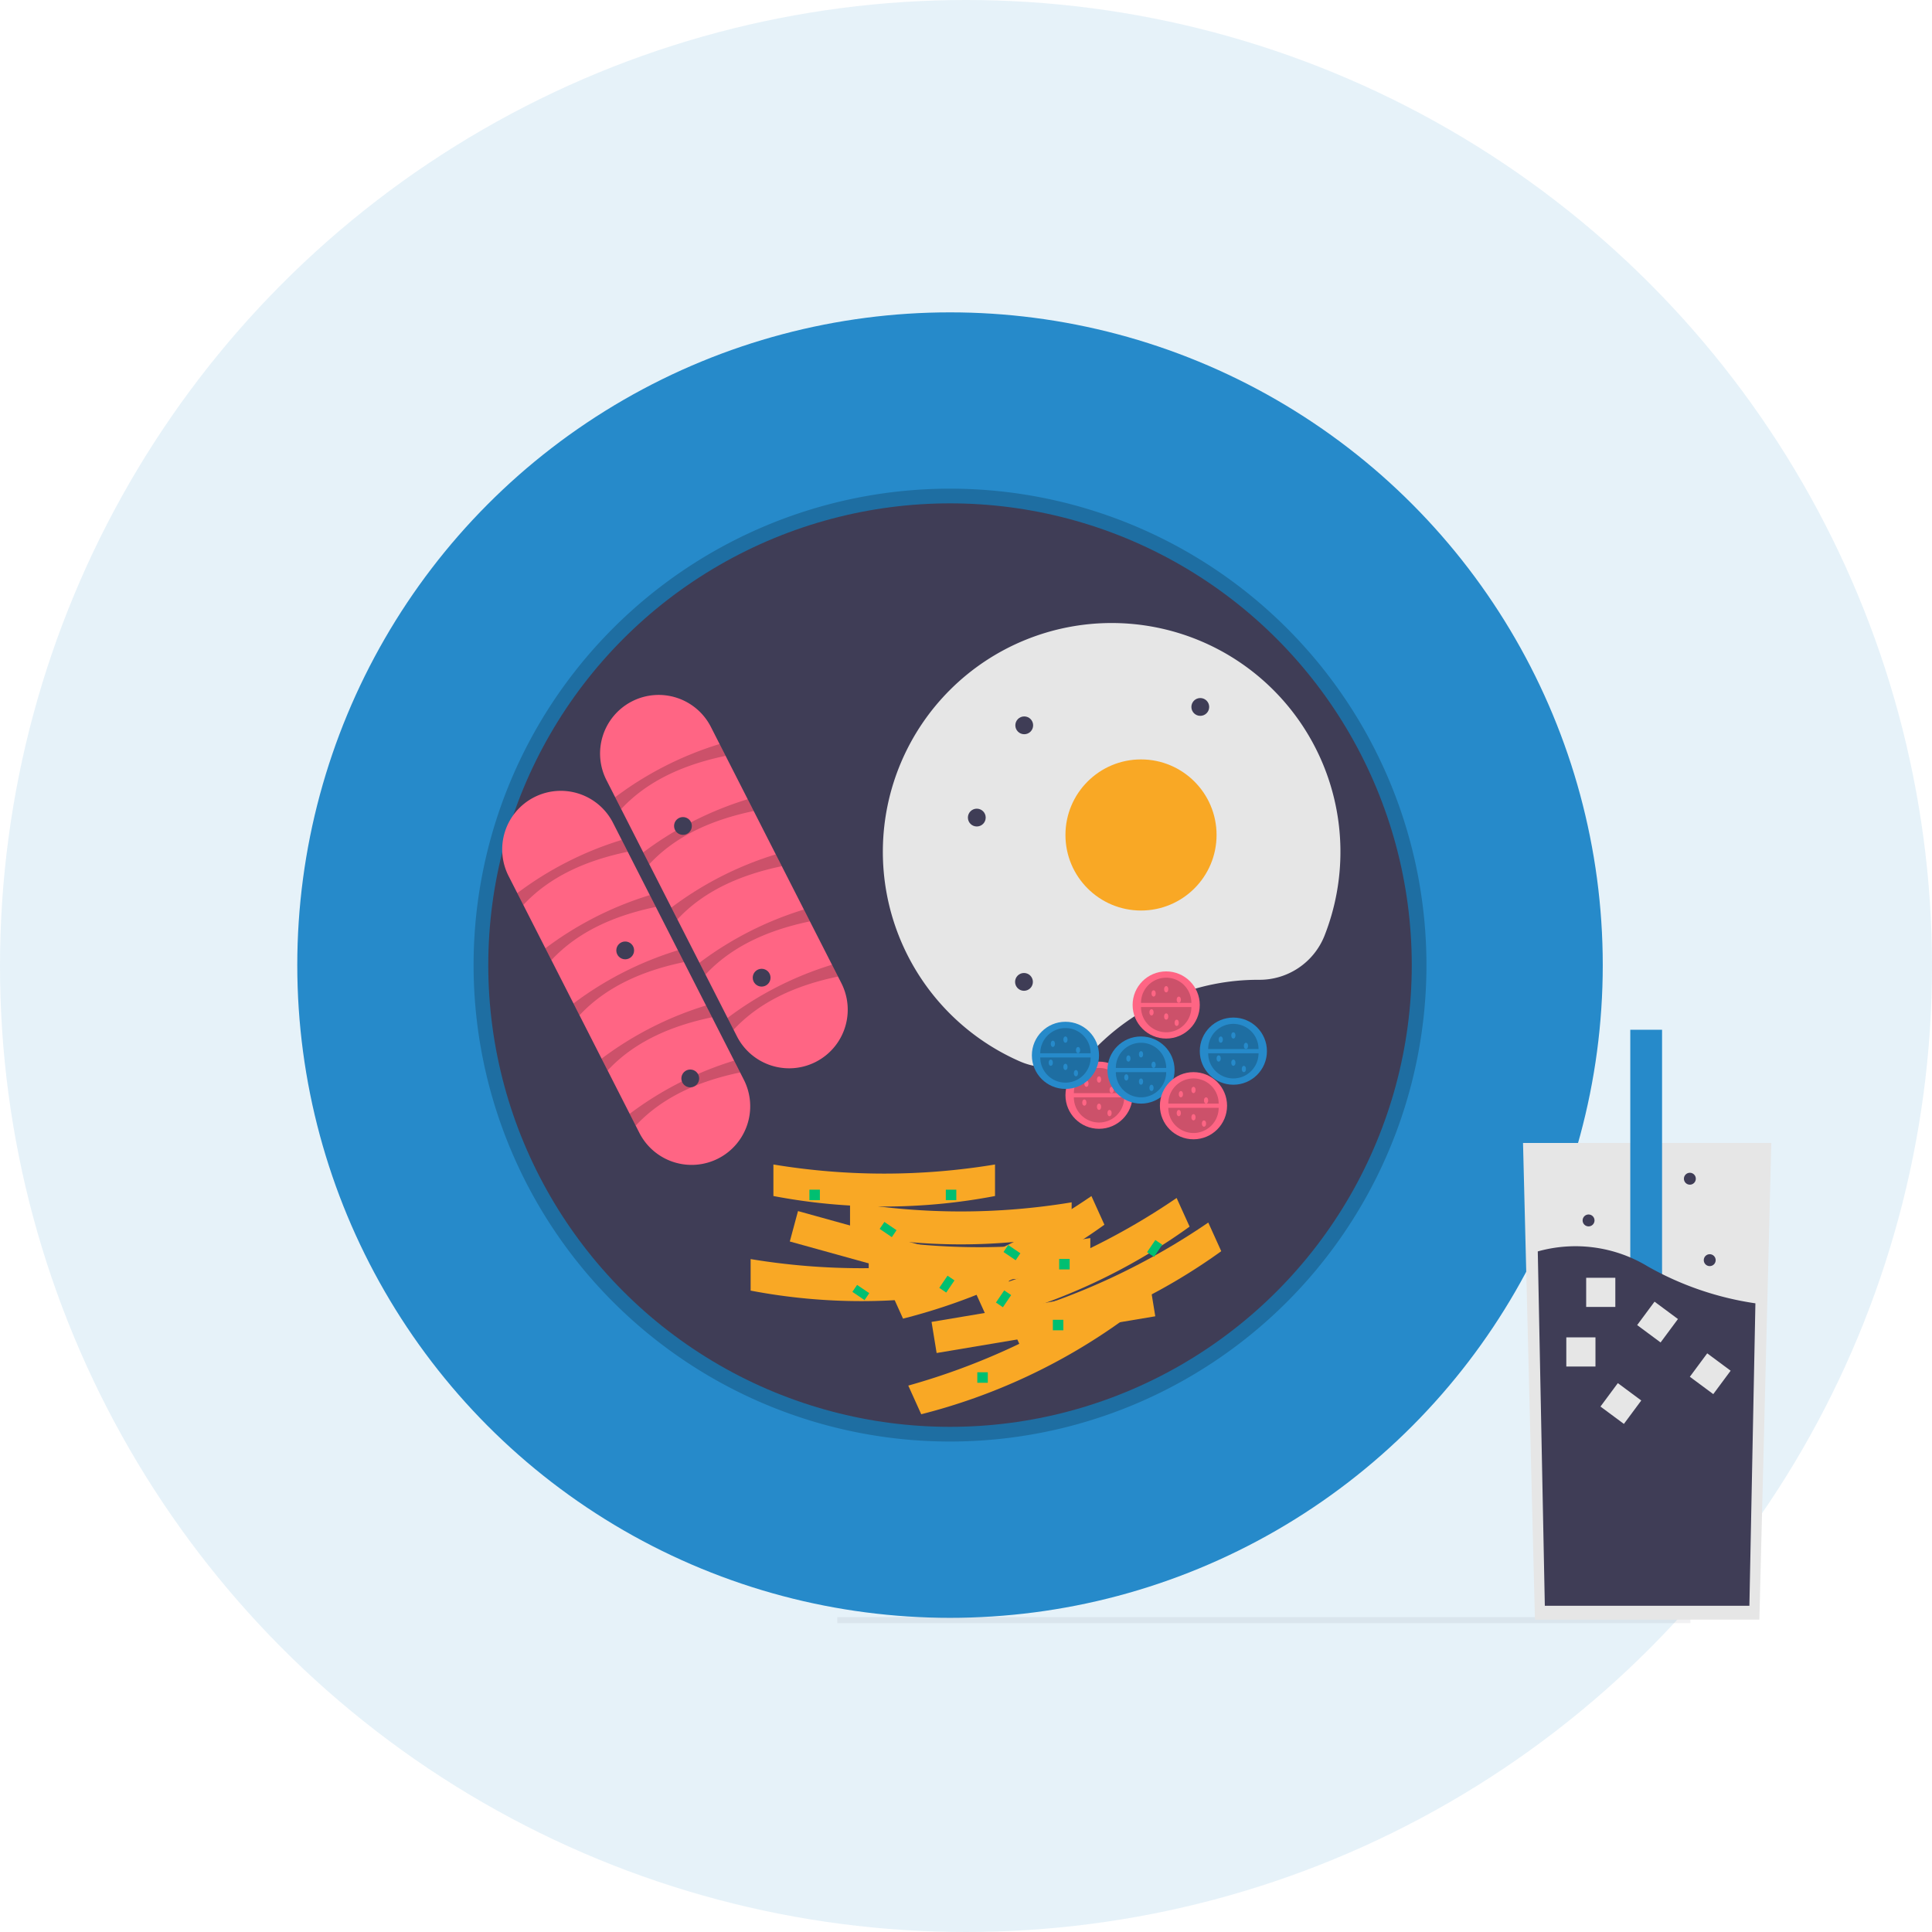 <svg xmlns="http://www.w3.org/2000/svg" width="334" height="334" viewBox="0 0 334 334">
  <g id="Group_12313" data-name="Group 12313" transform="translate(-225 -1502)">
    <circle id="Ellipse_51" data-name="Ellipse 51" cx="167" cy="167" r="167" transform="translate(225 1502)" fill="#268aca" opacity="0.116"/>
    <g id="Group_12312" data-name="Group 12312" transform="translate(-3 0.562)">
      <circle id="Ellipse_69" data-name="Ellipse 69" cx="112.844" cy="112.844" r="112.844" transform="translate(279.393 1555.438)" fill="#268aca"/>
      <path id="Path_7356" data-name="Path 7356" d="M506.408,437.274a82.365,82.365,0,1,1,58.241-24.124A82.364,82.364,0,0,1,506.408,437.274Zm0-159.651a77.285,77.285,0,1,0,77.285,77.285A77.373,77.373,0,0,0,506.408,277.624Z" transform="translate(-114.171 1313.373)" opacity="0.2"/>
      <circle id="Ellipse_70" data-name="Ellipse 70" cx="79.825" cy="79.825" r="79.825" transform="translate(312.412 1588.457)" fill="#3f3d56"/>
      <path id="Path_7357" data-name="Path 7357" d="M472.065,363.8a10.131,10.131,0,1,1,18.055-9.195l22.553,44.287a10.131,10.131,0,0,1-18.055,9.195Z" transform="translate(-139.192 1272.563)" fill="#ff6584"/>
      <path id="Path_7358" data-name="Path 7358" d="M477.527,378.371l-1.041-2.044a58.5,58.5,0,0,1,18.055-9.195l1.041,2.044C488.266,370.7,482.041,373.52,477.527,378.371Z" transform="translate(-142.139 1262.932)" opacity="0.2"/>
      <path id="Path_7359" data-name="Path 7359" d="M487.934,398.807l-1.041-2.044a58.5,58.5,0,0,1,18.055-9.195l1.041,2.044C498.672,391.136,492.448,393.956,487.934,398.807Z" transform="translate(-147.688 1252.035)" opacity="0.2"/>
      <path id="Path_7360" data-name="Path 7360" d="M498.341,419.242,497.3,417.2A58.5,58.5,0,0,1,515.355,408l1.041,2.044C509.079,411.571,502.854,414.391,498.341,419.242Z" transform="translate(-153.237 1241.138)" opacity="0.2"/>
      <path id="Path_7361" data-name="Path 7361" d="M508.747,439.677l-1.041-2.044a58.5,58.5,0,0,1,18.055-9.195l1.041,2.044C519.486,432.006,513.261,434.826,508.747,439.677Z" transform="translate(-158.786 1230.241)" opacity="0.2"/>
      <path id="Path_7362" data-name="Path 7362" d="M519.154,460.113l-1.041-2.044a58.5,58.5,0,0,1,18.055-9.195l1.041,2.044C529.892,452.442,523.667,455.262,519.154,460.113Z" transform="translate(-164.335 1219.345)" opacity="0.2"/>
      <path id="Path_7363" data-name="Path 7363" d="M435.816,399.319a10.131,10.131,0,1,1,18.055-9.195l22.553,44.287a10.131,10.131,0,1,1-18.055,9.195Z" transform="translate(-119.863 1253.624)" fill="#ff6584"/>
      <path id="Path_7364" data-name="Path 7364" d="M441.279,413.89l-1.041-2.044a58.5,58.5,0,0,1,18.055-9.195l1.041,2.044C452.018,406.219,445.793,409.039,441.279,413.89Z" transform="translate(-122.81 1243.992)" opacity="0.2"/>
      <path id="Path_7365" data-name="Path 7365" d="M451.686,434.326l-1.041-2.044a58.5,58.5,0,0,1,18.055-9.195l1.041,2.044C462.424,426.655,456.2,429.475,451.686,434.326Z" transform="translate(-128.36 1233.095)" opacity="0.2"/>
      <path id="Path_7366" data-name="Path 7366" d="M462.092,454.761l-1.041-2.044a58.5,58.5,0,0,1,18.055-9.195l1.041,2.044C472.831,447.09,466.606,449.91,462.092,454.761Z" transform="translate(-133.909 1222.198)" opacity="0.2"/>
      <path id="Path_7367" data-name="Path 7367" d="M472.5,475.2l-1.041-2.044a58.5,58.5,0,0,1,18.055-9.195L490.554,466C483.237,467.525,477.012,470.345,472.5,475.2Z" transform="translate(-139.458 1211.302)" opacity="0.2"/>
      <path id="Path_7368" data-name="Path 7368" d="M482.905,495.632l-1.041-2.044a58.5,58.5,0,0,1,18.055-9.195l1.041,2.044C493.644,487.961,487.419,490.781,482.905,495.632Z" transform="translate(-145.007 1200.405)" opacity="0.2"/>
      <path id="Path_7369" data-name="Path 7369" d="M640.577,383.986h.071a12.084,12.084,0,0,0,11.314-7.579,39.553,39.553,0,1,0-52.691,21.666,11.98,11.98,0,0,0,13.306-2.467A39.423,39.423,0,0,1,640.577,383.986Z" transform="translate(-195.002 1286.837)" fill="#e6e6e6"/>
      <circle id="Ellipse_71" data-name="Ellipse 71" cx="13.062" cy="13.062" r="13.062" transform="translate(412.193 1632.724)" fill="#f9a825"/>
      <circle id="Ellipse_72" data-name="Ellipse 72" cx="1.539" cy="1.539" r="1.539" transform="translate(395.328 1641.24)" fill="#3f3d56"/>
      <circle id="Ellipse_73" data-name="Ellipse 73" cx="1.539" cy="1.539" r="1.539" transform="translate(344.53 1642.691)" fill="#3f3d56"/>
      <circle id="Ellipse_74" data-name="Ellipse 74" cx="1.539" cy="1.539" r="1.539" transform="translate(403.529 1625.292)" fill="#3f3d56"/>
      <circle id="Ellipse_75" data-name="Ellipse 75" cx="1.539" cy="1.539" r="1.539" transform="translate(403.485 1669.646)" fill="#3f3d56"/>
      <circle id="Ellipse_76" data-name="Ellipse 76" cx="1.539" cy="1.539" r="1.539" transform="translate(433.964 1622.114)" fill="#3f3d56"/>
      <circle id="Ellipse_77" data-name="Ellipse 77" cx="1.539" cy="1.539" r="1.539" transform="translate(334.545 1664.203)" fill="#3f3d56"/>
      <circle id="Ellipse_78" data-name="Ellipse 78" cx="1.539" cy="1.539" r="1.539" transform="translate(345.793 1686.337)" fill="#3f3d56"/>
      <circle id="Ellipse_79" data-name="Ellipse 79" cx="5.805" cy="5.805" r="5.805" transform="translate(412.193 1684.973)" fill="#ff6584"/>
      <path id="Path_7370" data-name="Path 7370" d="M655.08,497.982a4.354,4.354,0,0,1-8.708,0" transform="translate(-232.727 1193.159)" opacity="0.2"/>
      <path id="Path_7371" data-name="Path 7371" d="M646.371,491.453a4.354,4.354,0,1,1,8.708,0" transform="translate(-232.727 1198.962)" opacity="0.2"/>
      <ellipse id="Ellipse_80" data-name="Ellipse 80" cx="0.363" cy="0.544" rx="0.363" ry="0.544" transform="translate(415.459 1688.238)" fill="#ff6584"/>
      <ellipse id="Ellipse_81" data-name="Ellipse 81" cx="0.363" cy="0.544" rx="0.363" ry="0.544" transform="translate(417.636 1687.513)" fill="#ff6584"/>
      <ellipse id="Ellipse_82" data-name="Ellipse 82" cx="0.363" cy="0.544" rx="0.363" ry="0.544" transform="translate(417.636 1692.23)" fill="#ff6584"/>
      <ellipse id="Ellipse_83" data-name="Ellipse 83" cx="0.363" cy="0.544" rx="0.363" ry="0.544" transform="translate(419.813 1689.327)" fill="#ff6584"/>
      <ellipse id="Ellipse_84" data-name="Ellipse 84" cx="0.363" cy="0.544" rx="0.363" ry="0.544" transform="translate(419.45 1693.318)" fill="#ff6584"/>
      <ellipse id="Ellipse_85" data-name="Ellipse 85" cx="0.363" cy="0.544" rx="0.363" ry="0.544" transform="translate(415.096 1691.504)" fill="#ff6584"/>
      <circle id="Ellipse_86" data-name="Ellipse 86" cx="5.805" cy="5.805" r="5.805" transform="translate(423.804 1669.371)" fill="#ff6584"/>
      <path id="Path_7372" data-name="Path 7372" d="M679.955,464.556a4.354,4.354,0,1,1-8.708,0" transform="translate(-245.991 1210.983)" opacity="0.2"/>
      <path id="Path_7373" data-name="Path 7373" d="M671.246,458.028a4.354,4.354,0,1,1,8.708,0" transform="translate(-245.991 1216.786)" opacity="0.2"/>
      <ellipse id="Ellipse_87" data-name="Ellipse 87" cx="0.363" cy="0.544" rx="0.363" ry="0.544" transform="translate(427.07 1672.636)" fill="#ff6584"/>
      <ellipse id="Ellipse_88" data-name="Ellipse 88" cx="0.363" cy="0.544" rx="0.363" ry="0.544" transform="translate(429.247 1671.911)" fill="#ff6584"/>
      <ellipse id="Ellipse_89" data-name="Ellipse 89" cx="0.363" cy="0.544" rx="0.363" ry="0.544" transform="translate(429.247 1676.628)" fill="#ff6584"/>
      <ellipse id="Ellipse_90" data-name="Ellipse 90" cx="0.363" cy="0.544" rx="0.363" ry="0.544" transform="translate(431.424 1673.725)" fill="#ff6584"/>
      <ellipse id="Ellipse_91" data-name="Ellipse 91" cx="0.363" cy="0.544" rx="0.363" ry="0.544" transform="translate(431.061 1677.716)" fill="#ff6584"/>
      <ellipse id="Ellipse_92" data-name="Ellipse 92" cx="0.363" cy="0.544" rx="0.363" ry="0.544" transform="translate(426.707 1675.902)" fill="#ff6584"/>
      <circle id="Ellipse_93" data-name="Ellipse 93" cx="5.805" cy="5.805" r="5.805" transform="translate(435.415 1677.353)" fill="#268aca"/>
      <path id="Path_7374" data-name="Path 7374" d="M704.83,481.658a4.354,4.354,0,1,1-8.708,0" transform="translate(-259.255 1201.864)" opacity="0.2"/>
      <path id="Path_7375" data-name="Path 7375" d="M696.121,475.129a4.354,4.354,0,1,1,8.708,0" transform="translate(-259.255 1207.667)" opacity="0.2"/>
      <ellipse id="Ellipse_94" data-name="Ellipse 94" cx="0.363" cy="0.544" rx="0.363" ry="0.544" transform="translate(438.681 1680.619)" fill="#268aca"/>
      <ellipse id="Ellipse_95" data-name="Ellipse 95" cx="0.363" cy="0.544" rx="0.363" ry="0.544" transform="translate(440.858 1679.893)" fill="#268aca"/>
      <ellipse id="Ellipse_96" data-name="Ellipse 96" cx="0.363" cy="0.544" rx="0.363" ry="0.544" transform="translate(440.858 1684.61)" fill="#268aca"/>
      <ellipse id="Ellipse_97" data-name="Ellipse 97" cx="0.363" cy="0.544" rx="0.363" ry="0.544" transform="translate(443.035 1681.707)" fill="#268aca"/>
      <ellipse id="Ellipse_98" data-name="Ellipse 98" cx="0.363" cy="0.544" rx="0.363" ry="0.544" transform="translate(442.672 1685.699)" fill="#268aca"/>
      <ellipse id="Ellipse_99" data-name="Ellipse 99" cx="0.363" cy="0.544" rx="0.363" ry="0.544" transform="translate(438.318 1683.884)" fill="#268aca"/>
      <circle id="Ellipse_100" data-name="Ellipse 100" cx="5.805" cy="5.805" r="5.805" transform="translate(406.388 1678.079)" fill="#268aca"/>
      <path id="Path_7376" data-name="Path 7376" d="M642.642,483.213a4.354,4.354,0,1,1-8.708,0" transform="translate(-226.095 1201.035)" opacity="0.2"/>
      <path id="Path_7377" data-name="Path 7377" d="M633.934,476.684a4.354,4.354,0,1,1,8.708,0" transform="translate(-226.095 1206.838)" opacity="0.2"/>
      <ellipse id="Ellipse_101" data-name="Ellipse 101" cx="0.363" cy="0.544" rx="0.363" ry="0.544" transform="translate(409.654 1681.344)" fill="#268aca"/>
      <ellipse id="Ellipse_102" data-name="Ellipse 102" cx="0.363" cy="0.544" rx="0.363" ry="0.544" transform="translate(411.831 1680.619)" fill="#268aca"/>
      <ellipse id="Ellipse_103" data-name="Ellipse 103" cx="0.363" cy="0.544" rx="0.363" ry="0.544" transform="translate(411.831 1685.336)" fill="#268aca"/>
      <ellipse id="Ellipse_104" data-name="Ellipse 104" cx="0.363" cy="0.544" rx="0.363" ry="0.544" transform="translate(414.008 1682.433)" fill="#268aca"/>
      <ellipse id="Ellipse_105" data-name="Ellipse 105" cx="0.363" cy="0.544" rx="0.363" ry="0.544" transform="translate(413.645 1686.424)" fill="#268aca"/>
      <ellipse id="Ellipse_106" data-name="Ellipse 106" cx="0.363" cy="0.544" rx="0.363" ry="0.544" transform="translate(409.291 1684.61)" fill="#268aca"/>
      <circle id="Ellipse_107" data-name="Ellipse 107" cx="5.805" cy="5.805" r="5.805" transform="translate(419.45 1680.619)" fill="#268aca"/>
      <path id="Path_7378" data-name="Path 7378" d="M670.627,488.654a4.354,4.354,0,1,1-8.708,0" transform="translate(-241.017 1198.133)" opacity="0.2"/>
      <path id="Path_7379" data-name="Path 7379" d="M661.918,482.125a4.354,4.354,0,1,1,8.708,0" transform="translate(-241.017 1203.936)" opacity="0.2"/>
      <ellipse id="Ellipse_108" data-name="Ellipse 108" cx="0.363" cy="0.544" rx="0.363" ry="0.544" transform="translate(422.716 1683.884)" fill="#268aca"/>
      <ellipse id="Ellipse_109" data-name="Ellipse 109" cx="0.363" cy="0.544" rx="0.363" ry="0.544" transform="translate(424.893 1683.159)" fill="#268aca"/>
      <ellipse id="Ellipse_110" data-name="Ellipse 110" cx="0.363" cy="0.544" rx="0.363" ry="0.544" transform="translate(424.893 1687.876)" fill="#268aca"/>
      <ellipse id="Ellipse_111" data-name="Ellipse 111" cx="0.363" cy="0.544" rx="0.363" ry="0.544" transform="translate(427.07 1684.973)" fill="#268aca"/>
      <ellipse id="Ellipse_112" data-name="Ellipse 112" cx="0.363" cy="0.544" rx="0.363" ry="0.544" transform="translate(426.707 1688.964)" fill="#268aca"/>
      <ellipse id="Ellipse_113" data-name="Ellipse 113" cx="0.363" cy="0.544" rx="0.363" ry="0.544" transform="translate(422.353 1687.15)" fill="#268aca"/>
      <circle id="Ellipse_114" data-name="Ellipse 114" cx="5.805" cy="5.805" r="5.805" transform="translate(428.521 1686.787)" fill="#ff6584"/>
      <path id="Path_7380" data-name="Path 7380" d="M690.06,501.869a4.354,4.354,0,1,1-8.708,0" transform="translate(-251.379 1191.086)" opacity="0.2"/>
      <path id="Path_7381" data-name="Path 7381" d="M681.352,495.34a4.354,4.354,0,1,1,8.708,0" transform="translate(-251.379 1196.89)" opacity="0.2"/>
      <ellipse id="Ellipse_115" data-name="Ellipse 115" cx="0.363" cy="0.544" rx="0.363" ry="0.544" transform="translate(431.787 1690.053)" fill="#ff6584"/>
      <ellipse id="Ellipse_116" data-name="Ellipse 116" cx="0.363" cy="0.544" rx="0.363" ry="0.544" transform="translate(433.964 1689.327)" fill="#ff6584"/>
      <ellipse id="Ellipse_117" data-name="Ellipse 117" cx="0.363" cy="0.544" rx="0.363" ry="0.544" transform="translate(433.964 1694.044)" fill="#ff6584"/>
      <ellipse id="Ellipse_118" data-name="Ellipse 118" cx="0.363" cy="0.544" rx="0.363" ry="0.544" transform="translate(436.141 1691.141)" fill="#ff6584"/>
      <ellipse id="Ellipse_119" data-name="Ellipse 119" cx="0.363" cy="0.544" rx="0.363" ry="0.544" transform="translate(435.778 1695.132)" fill="#ff6584"/>
      <ellipse id="Ellipse_120" data-name="Ellipse 120" cx="0.363" cy="0.544" rx="0.363" ry="0.544" transform="translate(431.424 1693.318)" fill="#ff6584"/>
      <circle id="Ellipse_121" data-name="Ellipse 121" cx="1.539" cy="1.539" r="1.539" transform="translate(358.13 1668.92)" fill="#3f3d56"/>
      <path id="Path_7382" data-name="Path 7382" d="M422.127,348.365,385.17,338.116l1.416-5.259,36.957,10.249Z" transform="translate(-20.63 1377.949)" fill="#f9a825"/>
      <path id="Path_7383" data-name="Path 7383" d="M564.972,563.343a101.882,101.882,0,0,1-38.311,0v-5.451a117.154,117.154,0,0,0,38.311,0Z" transform="translate(-168.893 1161.213)" fill="#f9a825"/>
      <path id="Path_7384" data-name="Path 7384" d="M573.41,528.308a101.883,101.883,0,0,1-38.312,0v-5.451a117.154,117.154,0,0,0,38.311,0Z" transform="translate(-173.393 1179.895)" fill="#f9a825"/>
      <path id="Path_7385" data-name="Path 7385" d="M601.792,542.322a101.879,101.879,0,0,1-38.312,0v-5.451a117.155,117.155,0,0,0,38.312,0Z" transform="translate(-188.527 1172.422)" fill="#f9a825"/>
      <path id="Path_7386" data-name="Path 7386" d="M608.7,555.558a101.883,101.883,0,0,1-38.312,0v-5.451a117.154,117.154,0,0,0,38.312,0Z" transform="translate(-192.208 1165.365)" fill="#f9a825"/>
      <path id="Path_7387" data-name="Path 7387" d="M476.35,365.68l-37.8,6.349-.877-5.378,37.8-6.349Z" transform="translate(-48.628 1363.315)" fill="#f9a825"/>
      <path id="Path_7388" data-name="Path 7388" d="M622.1,574.918a102.677,102.677,0,0,1-34.812,16.236L585.05,586.2a118.074,118.074,0,0,0,34.812-16.236Z" transform="translate(-200.028 1154.776)" fill="#f9a825"/>
      <path id="Path_7389" data-name="Path 7389" d="M615.359,539.508a102.676,102.676,0,0,1-34.812,16.236l-2.243-4.953a118.072,118.072,0,0,0,34.812-16.236Z" transform="translate(-196.431 1173.657)" fill="#f9a825"/>
      <path id="Path_7390" data-name="Path 7390" d="M646.913,540.213A102.674,102.674,0,0,1,612.1,556.45l-2.243-4.953a118.072,118.072,0,0,0,34.812-16.236Z" transform="translate(-213.257 1173.281)" fill="#f9a825"/>
      <path id="Path_7391" data-name="Path 7391" d="M658.632,549.314A102.679,102.679,0,0,1,623.82,565.55l-2.243-4.953a118.073,118.073,0,0,0,34.812-16.236Z" transform="translate(-219.505 1168.429)" fill="#f9a825"/>
      <rect id="Rectangle_2271" data-name="Rectangle 2271" width="1.814" height="1.814" transform="translate(391.511 1707.106)" fill="#00bf71"/>
      <rect id="Rectangle_2272" data-name="Rectangle 2272" width="1.814" height="1.814" transform="translate(396.954 1738.674)" fill="#00bf71"/>
      <rect id="Rectangle_2273" data-name="Rectangle 2273" width="1.814" height="1.814" transform="translate(367.927 1707.106)" fill="#00bf71"/>
      <rect id="Rectangle_2274" data-name="Rectangle 2274" width="1.814" height="1.814" transform="translate(410.016 1729.602)" fill="#00bf71"/>
      <rect id="Rectangle_2275" data-name="Rectangle 2275" width="1.814" height="1.814" transform="translate(411.105 1719.08)" fill="#00bf71"/>
      <rect id="Rectangle_2276" data-name="Rectangle 2276" width="2.54" height="1.451" transform="translate(380.89 1712.684) rotate(34.156)" fill="#00bf71"/>
      <rect id="Rectangle_2277" data-name="Rectangle 2277" width="2.54" height="1.451" transform="translate(402.297 1716.676) rotate(34.156)" fill="#00bf71"/>
      <rect id="Rectangle_2278" data-name="Rectangle 2278" width="2.54" height="1.451" transform="translate(376.173 1723.57) rotate(34.156)" fill="#00bf71"/>
      <rect id="Rectangle_2279" data-name="Rectangle 2279" width="2.54" height="1.451" transform="translate(393.009 1722.79) rotate(124.156)" fill="#00bf71"/>
      <rect id="Rectangle_2280" data-name="Rectangle 2280" width="2.54" height="1.451" transform="translate(402.806 1725.33) rotate(124.156)" fill="#00bf71"/>
      <rect id="Rectangle_2281" data-name="Rectangle 2281" width="2.54" height="1.451" transform="translate(428.93 1716.622) rotate(124.156)" fill="#00bf71"/>
      <rect id="Rectangle_2282" data-name="Rectangle 2282" width="147.493" height="1.046" transform="translate(372.753 1781.005)" fill="#3f3d56" opacity="0.072"/>
      <path id="Path_7354" data-name="Path 7354" d="M778.921,307.634,778,344.422l-1.14,45.619h-38.8l-1.336-53.448L736,307.634Z" transform="translate(-244.703 1391.399)" fill="#e6e6e6"/>
      <rect id="Rectangle_2265" data-name="Rectangle 2265" width="5.494" height="72.793" transform="translate(509.839 1679.461)" fill="#268aca"/>
      <path id="Path_7355" data-name="Path 7355" d="M935.088,563l-1.039,52.288H898.683l-1.218-61.261a24.1,24.1,0,0,1,19.057,2.621A53.482,53.482,0,0,0,935.088,563Z" transform="translate(-403.617 1163.754)" fill="#3f3d56"/>
      <rect id="Rectangle_2266" data-name="Rectangle 2266" width="5.041" height="5.041" transform="translate(498.78 1732.639)" fill="#e6e6e6"/>
      <rect id="Rectangle_2267" data-name="Rectangle 2267" width="5.041" height="5.041" transform="translate(502.214 1722.338)" fill="#e6e6e6"/>
      <rect id="Rectangle_2268" data-name="Rectangle 2268" width="5.041" height="5.041" transform="translate(514.032 1726.467) rotate(36.562)" fill="#e6e6e6"/>
      <rect id="Rectangle_2269" data-name="Rectangle 2269" width="5.041" height="5.041" transform="translate(523.14 1735.399) rotate(36.562)" fill="#e6e6e6"/>
      <rect id="Rectangle_2270" data-name="Rectangle 2270" width="5.041" height="5.041" transform="translate(507.689 1740.549) rotate(36.562)" fill="#e6e6e6"/>
      <circle id="Ellipse_66" data-name="Ellipse 66" cx="1.03" cy="1.03" r="1.03" transform="translate(522.543 1718.261)" fill="#3f3d56"/>
      <circle id="Ellipse_67" data-name="Ellipse 67" cx="1.03" cy="1.03" r="1.03" transform="translate(501.598 1711.394)" fill="#3f3d56"/>
      <circle id="Ellipse_68" data-name="Ellipse 68" cx="1.03" cy="1.03" r="1.03" transform="translate(519.11 1704.183)" fill="#3f3d56"/>
    </g>
  </g>
</svg>
